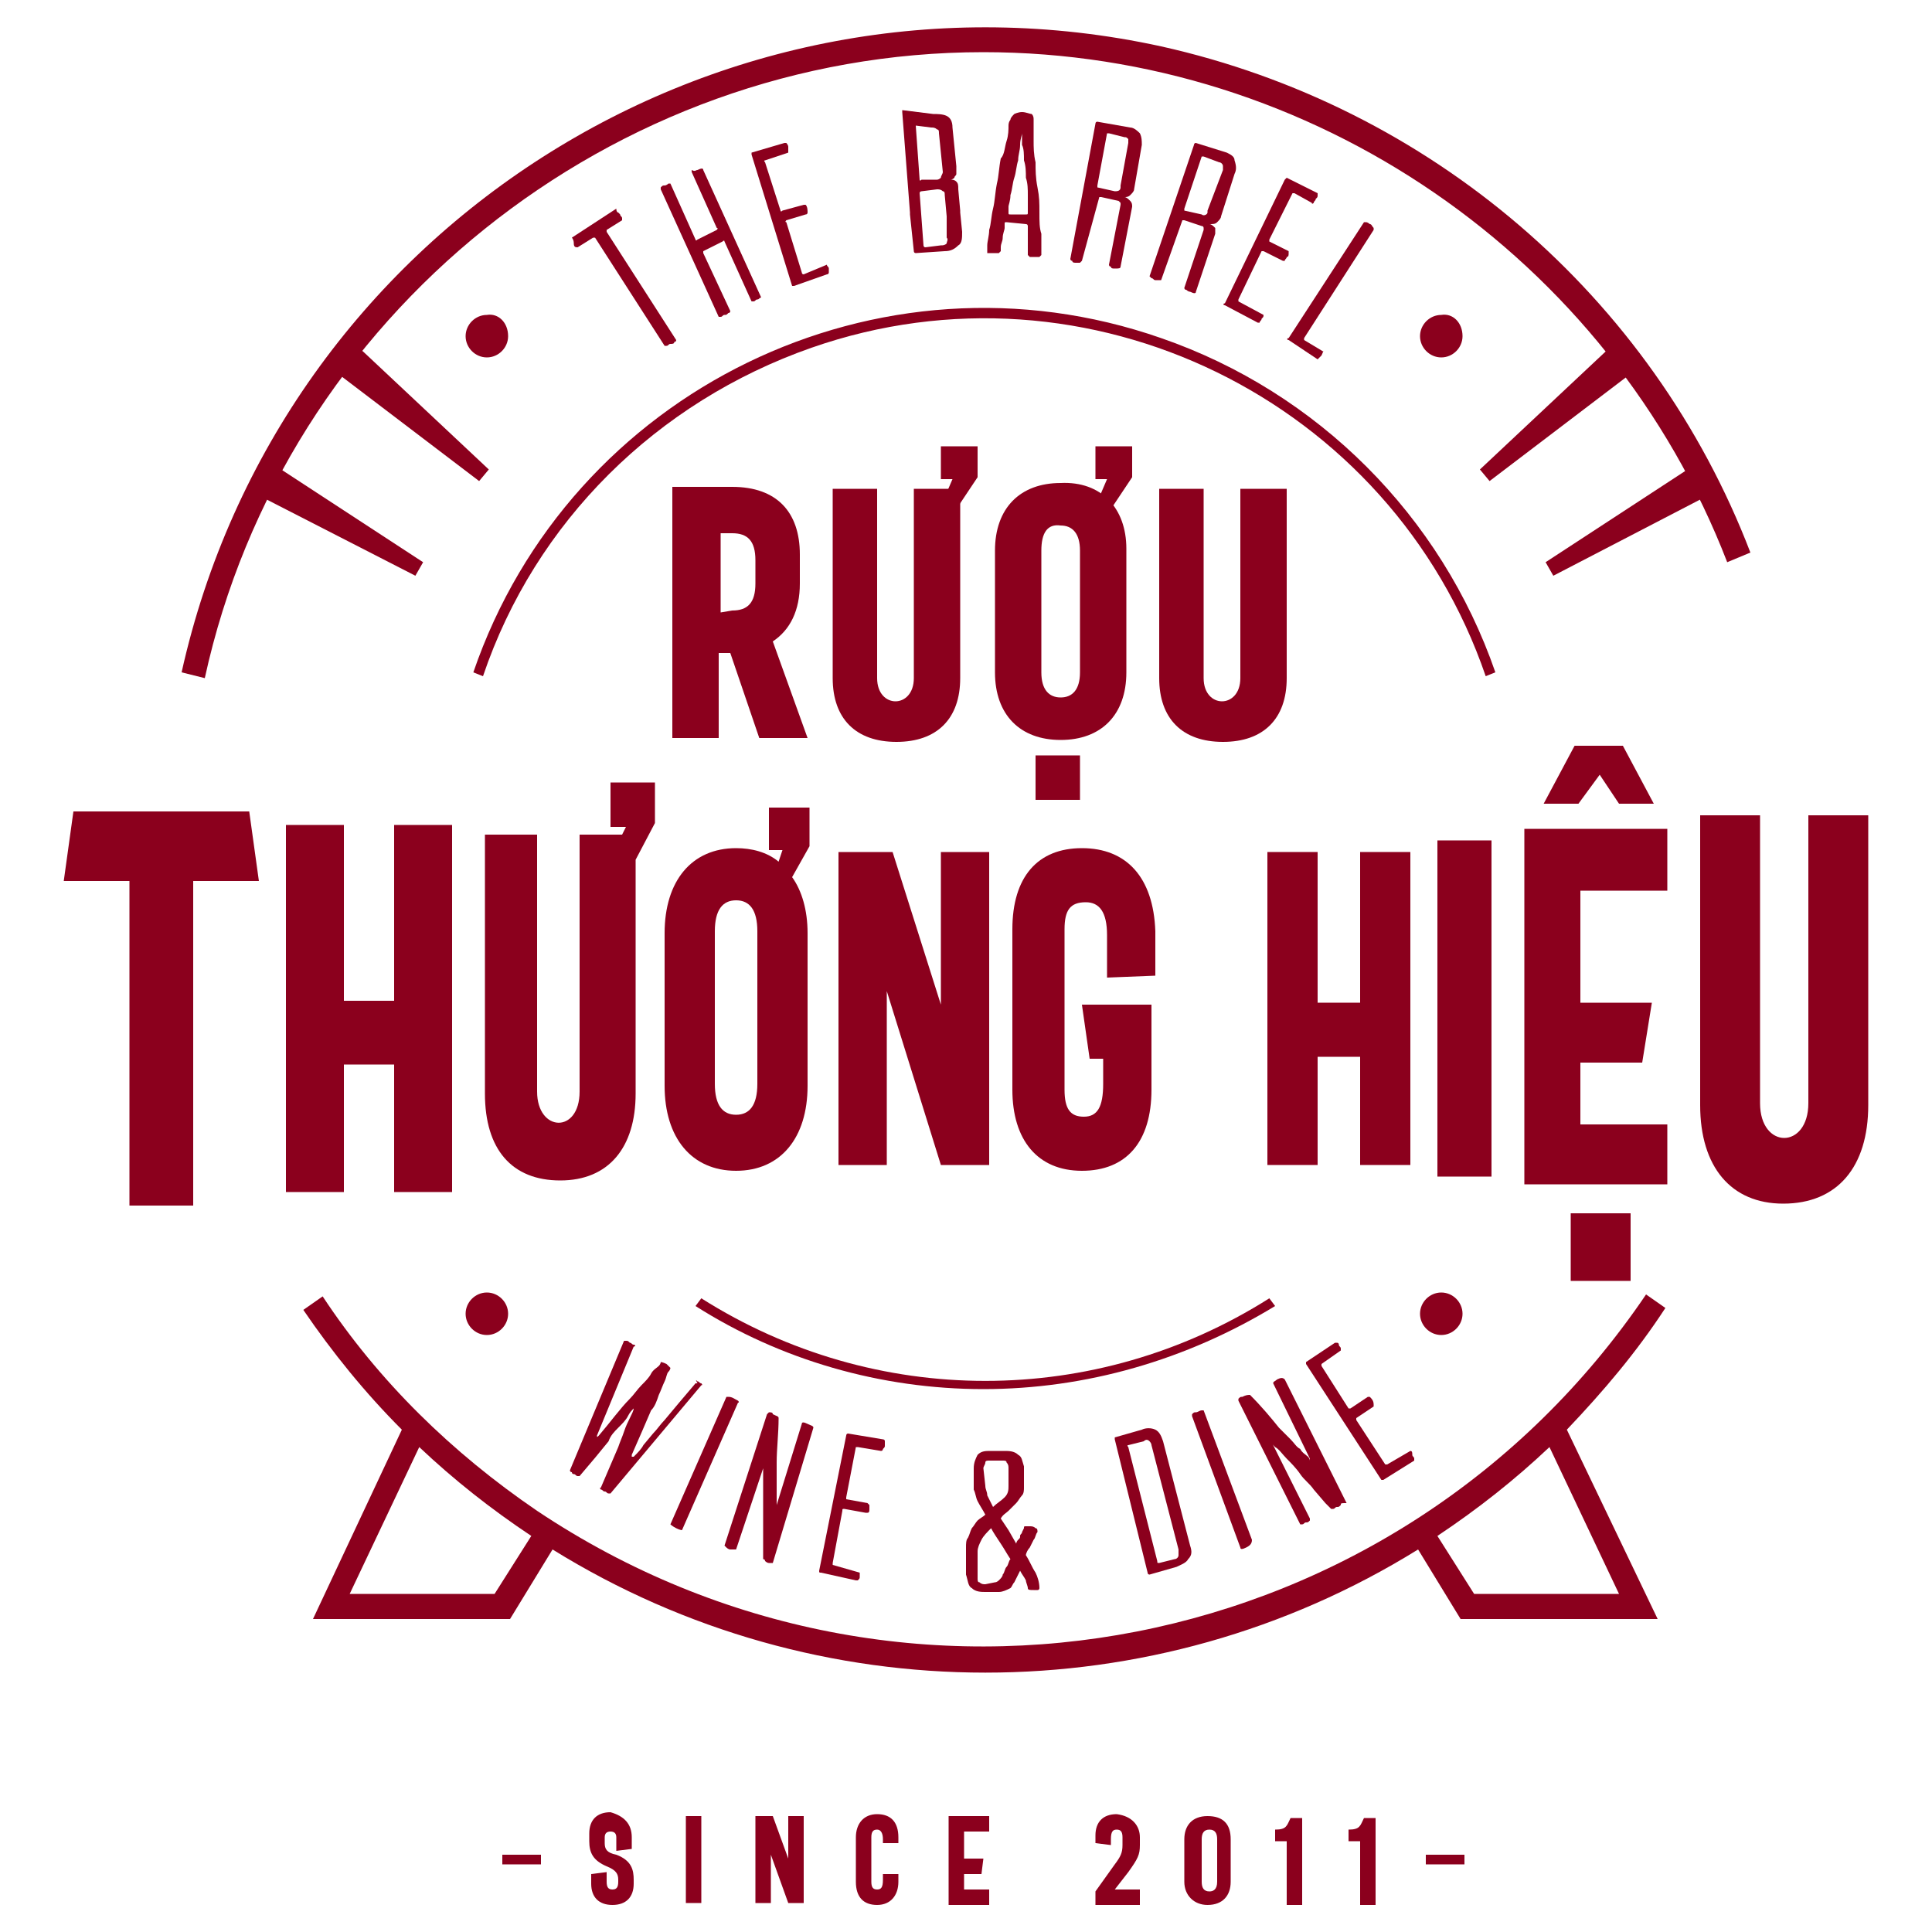 <?xml version="1.0" encoding="utf-8"?>
<!-- Generator: Adobe Illustrator 22.1.0, SVG Export Plug-In . SVG Version: 6.00 Build 0)  -->
<svg version="1.1" id="Layer_1" xmlns="http://www.w3.org/2000/svg" xmlns:xlink="http://www.w3.org/1999/xlink" x="0px" y="0px"
	 viewBox="0 0 100 100" style="enable-background:new 0 0 100 100;" xml:space="preserve">
<style type="text/css">
	.st0{enable-background:new    ;}
	.st1{fill:#8B001D;}
</style>
<title>Rượu Thương Hiệu Logo</title>
<g>
	<g class="st0">
		<path class="st1" d="M26,96h2v0.5h-2V96z"/>
	</g>
	<g class="st0">
		<path class="st1" d="M32.7,95.1v0.6l-0.8,0.1v-0.7c0-0.2-0.1-0.3-0.3-0.3s-0.3,0.1-0.3,0.3v0.3c0,0.3,0.1,0.5,0.6,0.6
			c0.8,0.3,0.9,0.8,0.9,1.3v0.2c0,0.7-0.4,1.1-1.1,1.1c-0.7,0-1.1-0.4-1.1-1.1V97l0.8-0.1v0.5c0,0.3,0.1,0.4,0.3,0.4
			c0.2,0,0.3-0.1,0.3-0.4v-0.1c0-0.3-0.1-0.5-0.6-0.7c-0.7-0.3-0.9-0.7-0.9-1.3v-0.4c0-0.7,0.4-1.1,1.1-1.1
			C32.3,94,32.7,94.4,32.7,95.1z"/>
	</g>
	<g class="st0">
		<path class="st1" d="M35.5,94h0.8v4.5h-0.8V94z"/>
	</g>
	<g class="st0">
		<path class="st1" d="M41.6,94v4.5h-0.8L39.9,96v2.5h-0.8V94H40l0.8,2.2V94H41.6z"/>
		<path class="st1" d="M46.5,95.1v0.3l-0.8,0v-0.2c0-0.3-0.1-0.5-0.3-0.5c-0.2,0-0.3,0.1-0.3,0.4v2.3c0,0.3,0.1,0.4,0.3,0.4
			c0.2,0,0.3-0.1,0.3-0.5V97l0.8,0v0.4c0,0.7-0.4,1.2-1.1,1.2c-0.7,0-1.1-0.4-1.1-1.2v-2.3c0-0.7,0.4-1.2,1.1-1.2
			C46.1,93.9,46.5,94.3,46.5,95.1z"/>
		<path class="st1" d="M49.9,96.2h1L50.8,97h-0.9v0.8h1.3v0.8h-2.1V94h2.1v0.8h-1.3V96.2z"/>
		<path class="st1" d="M59,95.1v0.4c0,0.5-0.1,0.7-0.6,1.4l-0.7,0.9H59v0.8h-2.3v-0.7l1-1.4c0.3-0.4,0.4-0.6,0.4-1v-0.4
			c0-0.3-0.1-0.4-0.3-0.4c-0.2,0-0.3,0.1-0.3,0.5v0.3l-0.8-0.1v-0.4c0-0.7,0.4-1.1,1.1-1.1C58.6,94,59,94.5,59,95.1z"/>
		<path class="st1" d="M63.7,95.2v2.2c0,0.7-0.4,1.2-1.2,1.2c-0.7,0-1.2-0.5-1.2-1.2v-2.2c0-0.7,0.4-1.2,1.2-1.2
			C63.3,94,63.7,94.4,63.7,95.2z M62.2,95.2v2.2c0,0.3,0.1,0.5,0.4,0.5c0.2,0,0.4-0.1,0.4-0.5v-2.2c0-0.3-0.1-0.5-0.4-0.5
			C62.3,94.7,62.2,94.9,62.2,95.2z"/>
		<path class="st1" d="M66.6,95.3H66v-0.6c0.6,0,0.6-0.2,0.8-0.6h0.6v4.5h-0.8V95.3z"/>
		<path class="st1" d="M70.4,95.3h-0.6v-0.6c0.6,0,0.6-0.2,0.8-0.6h0.6v4.5h-0.8V95.3z"/>
		<path class="st1" d="M73.8,96h2v0.5h-2V96z"/>
	</g>
</g>
<g>
	<polygon class="st1" points="18.8,18.2 18.5,18 18.2,18.3 17.6,18.9 17.4,19.3 17.7,19.5 24.8,24.9 25.3,24.3 	"/>
	<polygon class="st1" points="14.4,24.2 14,24 13.8,24.4 13.4,25.1 13.2,25.5 13.5,25.7 21.5,29.8 21.9,29.1 	"/>
	<polygon class="st1" points="88.5,25.1 88,24.4 87.8,24 87.5,24.2 80,29.1 80.4,29.8 88.3,25.7 88.7,25.5 	"/>
	<polygon class="st1" points="84.2,18.9 83.7,18.3 83.4,18 83.1,18.2 76.6,24.3 77.1,24.9 84.2,19.5 84.5,19.3 	"/>
	<path class="st1" d="M76.9,35C72,20.7,56.3,13,42,18c-8,2.8-14.3,9-17,17l-0.5-0.2c5-14.6,21-22.4,35.6-17.3
		c8.1,2.8,14.5,9.2,17.3,17.3L76.9,35z"/>
	<path class="st1" d="M50.9,71.9c-5.3,0-10.5-1.5-14.9-4.3l0.3-0.4c9,5.7,20.4,5.7,29.4,0l0.3,0.4C61.4,70.4,56.2,71.9,50.9,71.9z"
		/>
	<path class="st1" d="M10.6,35.1l-1.2-0.3C14.5,11.9,37.2-2.6,60.1,2.4C74,5.5,85.5,15.3,90.6,28.6l-1.2,0.5
		C83.3,13.3,67.9,2.7,50.9,2.7C31.7,2.7,14.7,16.3,10.6,35.1z"/>
	<path class="st1" d="M86.2,67.7l-1-0.7C72.4,85.9,46.8,90.9,27.8,78.2c-4.4-3-8.2-6.7-11.1-11.1l-1,0.7c1.5,2.2,3.2,4.3,5.1,6.2
		l-4.6,9.8h10.2l2.2-3.6c13.7,8.5,31.1,8.5,44.8,0l2.2,3.6h10.2L81.1,74C83,72,84.7,70,86.2,67.7z M25.6,82.5h-7.5l3.6-7.6
		c1.8,1.7,3.7,3.2,5.8,4.6L25.6,82.5z M83.8,82.5h-7.5l-1.9-3c2.1-1.4,4-2.9,5.8-4.6L83.8,82.5z"/>
	<path class="st1" d="M32,11l0.1,0.1c0,0.1,0.1,0.1,0.1,0.2c0,0.1,0,0.1,0,0.1l-0.8,0.5c0,0,0,0,0,0.1l3.6,5.6c0,0,0,0.1-0.1,0.1
		c0,0.1-0.1,0.1-0.2,0.1c-0.1,0-0.1,0.1-0.2,0.1c-0.1,0-0.1,0-0.1,0l-3.6-5.6h-0.1l-0.8,0.5c-0.1,0-0.2,0-0.2-0.2s-0.1-0.3-0.1-0.3
		l2.3-1.5C31.9,11,32,11,32,11z"/>
	<path class="st1" d="M39.4,15.4c-0.1,0-0.1,0.1-0.2,0.1c-0.1,0-0.1,0.1-0.2,0.1c-0.1,0-0.1,0-0.1,0l-1.4-3.1c0,0,0-0.1-0.1,0l0,0
		l-1,0.5c0,0,0,0,0,0.1l1.4,3c0,0,0,0.1-0.1,0.1c-0.1,0.1-0.1,0.1-0.2,0.1c-0.1,0-0.1,0.1-0.2,0.1c-0.1,0-0.1,0-0.1,0l-3-6.6
		c0,0,0,0,0-0.1c0.1-0.1,0.1-0.1,0.2-0.1c0.1,0,0.2-0.1,0.2-0.1c0.1,0,0.1,0,0.1,0l1.3,2.9c0,0,0,0.1,0.1,0l1-0.5c0,0,0.1-0.1,0-0.1
		l-1.3-2.9V8.8c0.2,0.1,0.2,0,0.3,0c0.2-0.1,0.3-0.1,0.3,0L39.4,15.4C39.5,15.4,39.5,15.4,39.4,15.4z"/>
	<path class="st1" d="M42.8,13.7c0,0.1,0.1,0.1,0.1,0.2c0,0.1,0,0.1,0,0.2c0,0,0,0.1-0.1,0.1l-1.7,0.6c-0.1,0-0.1,0-0.1,0L38.9,8
		V7.9l0,0l1.7-0.5h0.1c0,0,0.1,0.1,0.1,0.2s0,0.1,0,0.2s0,0.1,0,0.1l-1.2,0.4c0,0-0.1,0,0,0.1l0,0l0.8,2.5c0,0,0,0.1,0.1,0l1.1-0.3
		h0.1c0.1,0.1,0.1,0.3,0.1,0.4c0,0,0,0.1-0.1,0.1l-1,0.3c0,0-0.1,0.1,0,0.1l0.8,2.6c0,0,0,0.1,0.1,0.1l0,0L42.8,13.7L42.8,13.7z"/>
	<path class="st1" d="M48.3,5.9c0.2,0,0.5,0,0.7,0.1s0.3,0.3,0.3,0.6l0.2,2c0,0.1,0,0.2,0,0.2c0,0.1,0,0.2,0,0.2
		c0,0.1-0.1,0.1-0.1,0.2c0,0-0.1,0.1-0.2,0.1c0.1,0,0.2,0,0.3,0.1s0.1,0.2,0.1,0.4l0.1,1.1V11l0.1,1c0,0.3,0,0.6-0.2,0.7
		c-0.2,0.2-0.4,0.3-0.7,0.3l-1.5,0.1c0,0-0.1,0-0.1-0.1l-0.2-1.9V11l-0.4-5.2V5.7l0,0L48.3,5.9z M47.4,6.5
		C47.4,6.5,47.3,6.6,47.4,6.5l0.2,2.8c0,0,0,0.1,0.1,0h0.1c0.1,0,0.2,0,0.3,0h0.4c0.1,0,0.2-0.1,0.2-0.1c0-0.1,0.1-0.2,0.1-0.3
		l-0.2-2c0-0.1,0-0.2-0.1-0.2c-0.1-0.1-0.2-0.1-0.3-0.1L47.4,6.5z M48.9,10.1c0-0.1,0-0.2-0.1-0.2c-0.1-0.1-0.2-0.1-0.3-0.1
		l-0.8,0.1c0,0-0.1,0-0.1,0.1l0.2,2.7c0,0,0,0.1,0.1,0.1l0.8-0.1c0.1,0,0.2,0,0.3-0.1c0-0.1,0.1-0.2,0-0.3v-1.1L48.9,10.1z"/>
	<path class="st1" d="M52.9,5.8c0.2,0,0.4,0.1,0.5,0.1c0.1,0.1,0.1,0.2,0.1,0.3c0,0,0,0.1,0,0.3c0,0.2,0,0.5,0,0.8s0,0.7,0.1,1.1
		c0,0.4,0,0.8,0.1,1.3s0.1,0.8,0.1,1.3s0,0.8,0.1,1.1c0,0.3,0,0.6,0,0.8s0,0.3,0,0.3s0,0-0.1,0.1c-0.1,0-0.2,0-0.3,0s-0.2,0-0.2,0
		s0,0-0.1-0.1c0,0,0-0.1,0-0.2c0-0.1,0-0.3,0-0.5s0-0.3,0-0.5c0-0.1,0-0.2,0-0.3c0,0,0-0.1-0.1-0.1l-1-0.1c-0.1,0-0.1,0-0.1,0.1
		c0,0,0,0.1,0,0.2c0,0.1-0.1,0.3-0.1,0.5s-0.1,0.3-0.1,0.5c0,0.1,0,0.2,0,0.2s0,0-0.1,0.1c-0.1,0-0.2,0-0.3,0s-0.2,0-0.3,0
		c0,0,0,0,0-0.1c0,0,0-0.1,0-0.3s0.1-0.5,0.1-0.8c0.1-0.3,0.1-0.7,0.2-1.1c0.1-0.4,0.1-0.8,0.2-1.3c0.1-0.4,0.1-0.8,0.2-1.3
		C52,8,52,7.6,52.1,7.3s0.1-0.6,0.1-0.8s0.1-0.3,0.1-0.3c0-0.1,0.1-0.2,0.2-0.3C52.5,5.9,52.7,5.8,52.9,5.8z M53.1,11.1
		c0.1,0,0.1,0,0.1-0.1c0,0,0-0.1,0-0.3s0-0.4,0-0.6c0-0.3,0-0.6-0.1-0.9c0-0.3,0-0.6-0.1-0.9c0-0.3,0-0.6-0.1-0.8c0-0.3,0-0.4,0-0.6
		c0-0.1,0-0.1,0-0.1s0,0,0,0.1s-0.1,0.3-0.1,0.6c0,0.3-0.1,0.5-0.1,0.8c-0.1,0.3-0.1,0.6-0.2,0.9c-0.1,0.3-0.1,0.6-0.2,0.9
		c0,0.3-0.1,0.5-0.1,0.6s0,0.3,0,0.3c0,0.1,0,0.1,0.1,0.1H53.1z"/>
	<path class="st1" d="M58.7,9.8c0,0.1-0.1,0.2-0.2,0.3c-0.1,0.1-0.2,0.1-0.3,0.1c0.1,0,0.2,0.1,0.3,0.2c0.1,0.1,0.1,0.2,0.1,0.3
		L58,13.8c0,0.1-0.1,0.1-0.3,0.1c-0.1,0-0.2,0-0.2-0.1c-0.1,0-0.1-0.1-0.1-0.1l0.6-3.1v-0.1l-0.1-0.1L57,10.2h-0.1L56,13.5
		c0,0,0,0-0.1,0.1c-0.1,0-0.2,0-0.2,0c-0.1,0-0.2,0-0.2-0.1c-0.1,0-0.1-0.1-0.1-0.1l1.3-7c0,0,0-0.1,0.1-0.1l1.7,0.3
		c0.2,0,0.4,0.2,0.5,0.3c0.1,0.2,0.1,0.4,0.1,0.6L58.7,9.8z M57.7,9.9c0.1,0,0.3,0,0.3-0.2V9.6l0.4-2.2c0-0.1,0-0.2,0-0.2
		c-0.1-0.1-0.1-0.1-0.2-0.1l-0.8-0.2h-0.1l-0.5,2.7v0.1l0,0L57.7,9.9z"/>
	<path class="st1" d="M63.2,11.2c0,0.1-0.1,0.2-0.2,0.3c-0.1,0.1-0.2,0.1-0.4,0.1c0.1,0,0.2,0.1,0.3,0.2c0,0.1,0,0.2,0,0.3l-1,3
		c0,0.1-0.1,0.1-0.3,0c-0.1,0-0.2-0.1-0.2-0.1c-0.1,0-0.1-0.1-0.1-0.1l1-3v-0.1c0,0,0-0.1-0.1-0.1l-0.9-0.3h-0.1l-1.1,3.1
		c0,0,0,0-0.1,0s-0.2,0-0.2,0c-0.1,0-0.1-0.1-0.2-0.1l-0.1-0.1l2.3-6.8c0,0,0-0.1,0.1-0.1l0,0l1.6,0.5c0.2,0.1,0.4,0.2,0.4,0.4
		C64,8.6,64,8.8,63.9,9L63.2,11.2z M62.2,11.1c0.1,0.1,0.3,0,0.3-0.1c0,0,0,0,0-0.1l0.8-2.1c0-0.1,0-0.1,0-0.2
		c0-0.1-0.1-0.2-0.2-0.2l-0.8-0.3h-0.1l-0.9,2.7v0.1L62.2,11.1z"/>
	<path class="st1" d="M65.4,16.3c0,0.1,0,0.1-0.1,0.2c0,0.1-0.1,0.1-0.1,0.2h-0.1l-1.7-0.9c-0.1,0-0.1-0.1,0-0.1l3.1-6.4l0.1-0.1
		l0,0l1.6,0.8v0.1c0,0.1,0,0.1-0.1,0.2c0,0.1-0.1,0.1-0.1,0.2c0,0-0.1,0.1-0.1,0L67,10h-0.1l0,0l-1.2,2.4v0.1l1,0.5c0,0,0,0,0,0.1
		s0,0.2-0.1,0.2c0,0.1-0.1,0.1-0.1,0.2h-0.1l-1-0.5h-0.1l-1.2,2.5v0.1l0,0L65.4,16.3C65.4,16.2,65.4,16.2,65.4,16.3z"/>
	<path class="st1" d="M68.4,18.4c-0.1,0.1-0.2,0.2-0.2,0.2l-1.5-1c-0.1,0-0.1-0.1,0-0.1l3.9-6c0,0,0,0,0.1,0s0.2,0.1,0.2,0.1
		c0.1,0,0.1,0.1,0.2,0.2c0,0.1,0,0.1,0,0.1l-3.6,5.6v0.1l1,0.6C68.5,18.1,68.5,18.2,68.4,18.4z"/>
	<path class="st1" d="M36.1,71.5c0.1,0,0.1,0.1,0.2,0.1c0,0,0.1,0.1,0,0.1l-4.7,5.6h-0.1c-0.1,0-0.1-0.1-0.2-0.1s-0.1-0.1-0.2-0.1
		c0,0-0.1-0.1,0-0.1l0.9-2.1c0.1-0.3,0.2-0.5,0.3-0.8s0.2-0.5,0.3-0.7s0.2-0.4,0.2-0.5s0.1-0.2,0.1-0.2l0,0l0,0c0,0,0,0.1-0.1,0.2
		s-0.2,0.2-0.3,0.4c-0.1,0.2-0.3,0.4-0.5,0.6c-0.2,0.2-0.4,0.4-0.5,0.7c-0.4,0.5-0.9,1.1-1.5,1.8h-0.1c-0.1,0-0.1-0.1-0.2-0.1
		s-0.1-0.1-0.1-0.1c-0.1,0-0.1-0.1-0.1-0.1l2.8-6.7c0,0,0,0,0.1,0s0.1,0,0.2,0.1c0.1,0,0.1,0.1,0.2,0.1s0.1,0.1,0,0.1l-1.9,4.6
		c0,0.1,0,0.1,0.1,0c0.6-0.7,1.1-1.4,1.6-1.9c0.2-0.2,0.4-0.5,0.6-0.7c0.2-0.2,0.4-0.4,0.5-0.6s0.3-0.3,0.4-0.4s0.1-0.2,0.1-0.2
		s0.1,0,0.3,0.1c0.1,0.1,0.2,0.2,0.2,0.2s0,0.1-0.1,0.2s-0.1,0.3-0.2,0.5c-0.1,0.2-0.2,0.5-0.3,0.7c-0.1,0.3-0.2,0.6-0.4,0.8
		c-0.3,0.7-0.6,1.4-1,2.3v0.1c0,0,0,0,0.1,0c0.2-0.2,0.4-0.4,0.5-0.6l0.5-0.6c0.2-0.2,0.4-0.5,0.6-0.7c0.5-0.6,1-1.2,1.6-1.9h0.1
		C36,71.4,36,71.4,36.1,71.5z"/>
	<path class="st1" d="M35,79.1c-0.2-0.1-0.3-0.2-0.3-0.2l2.9-6.6c0,0,0,0,0.1,0c0.2,0,0.3,0.1,0.5,0.2c0,0,0.1,0.1,0,0.1l-2.9,6.6
		C35.3,79.2,35.2,79.2,35,79.1z"/>
	<path class="st1" d="M40,80.9c-0.1,0-0.2,0-0.2,0c-0.1,0-0.2-0.1-0.2-0.1s0-0.1-0.1-0.1c0,0,0-0.1,0-0.4c0-0.2,0-0.5,0-0.9
		s0-0.7,0-1.1s0-0.8,0-1.1c0-0.3,0-0.6,0-0.8c0-0.2,0-0.3,0-0.4l0,0l0,0l-1.4,4.2c0,0,0,0-0.1,0s-0.2,0-0.2,0
		c-0.1,0-0.2-0.1-0.2-0.1L37.5,80l2.2-6.8l0.1-0.1c0.1,0,0.2,0,0.2,0.1c0.2,0.1,0.3,0.1,0.3,0.2c0,0.8-0.1,1.6-0.1,2.3
		c0,0.3,0,0.6,0,0.8s0,0.5,0,0.7s0,0.4,0,0.5s0,0.1,0,0.2c0,0,0,0,0,0.1c0,0,0,0,0-0.1l1.3-4.2c0-0.1,0.1-0.1,0.3,0s0.3,0.1,0.3,0.2
		L40,80.9C40.1,80.9,40,80.9,40,80.9z"/>
	<path class="st1" d="M44.5,81.4c0,0.1,0,0.1,0,0.2s0,0.1-0.1,0.2c0,0,0,0-0.1,0l-1.8-0.4c-0.1,0-0.1,0-0.1-0.1l1.4-7
		c0,0,0-0.1,0.1-0.1l0,0l1.8,0.3c0,0,0.1,0,0.1,0.1s0,0.1,0,0.2s0,0.1-0.1,0.2c0,0.1-0.1,0.1-0.1,0.1l-1.2-0.2h-0.1l0,0l-0.5,2.6
		v0.1l1.1,0.2c0,0,0,0,0.1,0.1c0,0.1,0,0.2,0,0.2c0,0.1,0,0.2-0.1,0.2h-0.1l-1.1-0.2c-0.1,0-0.1,0-0.1,0.1l-0.5,2.7V81l0,0
		L44.5,81.4L44.5,81.4z"/>
	<path class="st1" d="M53.1,80.5c0.2,0.3,0.3,0.6,0.5,0.9c0.1,0.2,0.2,0.5,0.2,0.8c0,0,0,0.1-0.1,0.1s-0.2,0-0.2,0
		c-0.2,0-0.3,0-0.3-0.1s-0.1-0.3-0.1-0.4c-0.1-0.2-0.2-0.3-0.3-0.5c-0.1,0.2-0.2,0.4-0.3,0.6c-0.1,0.1-0.1,0.2-0.2,0.3
		c-0.2,0.1-0.4,0.2-0.6,0.2H51c-0.2,0-0.5,0-0.7-0.2c-0.2-0.1-0.2-0.4-0.3-0.7v-1.4c0-0.2,0-0.4,0.1-0.5c0.1-0.2,0.1-0.3,0.2-0.5
		c0.1-0.1,0.2-0.3,0.3-0.4s0.3-0.2,0.4-0.3c-0.1-0.2-0.3-0.5-0.4-0.7c-0.1-0.2-0.1-0.4-0.2-0.6V76l0,0c0-0.3,0.1-0.5,0.2-0.7
		c0.2-0.2,0.4-0.2,0.7-0.2H52c0.2,0,0.5,0,0.7,0.2c0.2,0.1,0.2,0.3,0.3,0.6l0,0V77c0,0.1,0,0.3-0.1,0.4s-0.2,0.3-0.3,0.4
		s-0.2,0.2-0.4,0.4c-0.1,0.1-0.3,0.2-0.4,0.4l0.4,0.6l0.4,0.7c0,0,0-0.1,0.1-0.2s0.1-0.1,0.1-0.2s0.1-0.1,0.1-0.2l0.1-0.2
		c0-0.1,0-0.1,0.1-0.1s0.2,0,0.2,0c0.1,0,0.2,0,0.3,0.1c0.1,0,0.1,0.1,0.1,0.2c-0.1,0.1-0.1,0.3-0.2,0.4l-0.2,0.4
		C53.2,80.2,53.1,80.4,53.1,80.5z M51.5,81.9c0.1,0,0.2-0.1,0.2-0.1c0.1-0.1,0.2-0.2,0.2-0.3c0.1-0.1,0.1-0.3,0.2-0.4
		c0.1-0.1,0.1-0.3,0.2-0.4c-0.2-0.3-0.3-0.5-0.5-0.8s-0.4-0.6-0.5-0.8c-0.2,0.2-0.4,0.4-0.5,0.6s-0.2,0.4-0.2,0.6v1.4
		c0,0.1,0,0.2,0.1,0.2C50.8,82,50.9,82,51,82L51.5,81.9z M51,76.9c0,0.2,0.1,0.3,0.1,0.5c0.1,0.2,0.2,0.4,0.3,0.6
		c0.2-0.2,0.4-0.3,0.6-0.5c0.2-0.2,0.2-0.4,0.2-0.6V76c0-0.1,0-0.2-0.1-0.3c0-0.1-0.1-0.1-0.2-0.1h-0.7c-0.1,0-0.2,0-0.2,0.1
		s-0.1,0.2-0.1,0.3L51,76.9z"/>
	<path class="st1" d="M59.1,74c0.2-0.1,0.5-0.1,0.7,0s0.3,0.3,0.4,0.6l1.4,5.4c0.1,0.3,0.1,0.5-0.1,0.7c-0.1,0.2-0.4,0.3-0.6,0.4
		l-1.4,0.4c0,0-0.1,0-0.1-0.1l0,0l-1.7-6.9v-0.1l0,0L59.1,74z M59.6,74.8c0-0.1-0.1-0.2-0.1-0.2c-0.1-0.1-0.2-0.1-0.3,0l-0.8,0.2
		c0,0-0.1,0,0,0.1l0,0l1.5,5.9c0,0.1,0,0.1,0.1,0.1l0.8-0.2c0.1,0,0.2-0.1,0.2-0.2s0-0.2,0-0.3L59.6,74.8z"/>
	<path class="st1" d="M64.5,80.1c-0.2,0.1-0.3,0.1-0.3,0l-2.5-6.8v-0.1c0.1-0.1,0.1-0.1,0.2-0.1c0.1,0,0.2-0.1,0.3-0.1s0.1,0,0.1,0
		l2.5,6.7C64.8,79.9,64.7,80,64.5,80.1z"/>
	<path class="st1" d="M69.4,77.9C69.3,78,69.3,78,69.2,78s-0.1,0.1-0.2,0.1h-0.1l-0.3-0.3L68,77.1c-0.2-0.3-0.5-0.5-0.7-0.8
		s-0.5-0.6-0.7-0.8c-0.2-0.2-0.4-0.5-0.6-0.6c-0.2-0.2-0.2-0.3-0.2-0.3l0,0l0,0l2,4v0.1c-0.1,0.1-0.1,0.1-0.2,0.1s-0.1,0.1-0.2,0.1
		s-0.1,0-0.1,0l-3.2-6.4v-0.1c0.1-0.1,0.1-0.1,0.2-0.1c0.2-0.1,0.3-0.1,0.4-0.1c0.6,0.6,1.1,1.2,1.5,1.7l0.6,0.6
		c0.2,0.2,0.3,0.4,0.5,0.5c0.1,0.2,0.3,0.3,0.4,0.4s0.1,0.2,0.1,0.2l0,0c0,0,0,0,0-0.1l-1.9-3.9c0-0.1,0.1-0.1,0.2-0.2
		c0.2-0.1,0.3-0.1,0.4,0l3.2,6.4C69.4,77.8,69.4,77.8,69.4,77.9z"/>
	<path class="st1" d="M73,75.1c0.1,0,0.1,0.1,0.1,0.2s0.1,0.1,0.1,0.2v0.1l-1.6,1h-0.1l-3.9-6v-0.1l0,0l1.5-1h0.1
		c0.1,0,0.1,0.1,0.1,0.1c0,0.1,0.1,0.1,0.1,0.2s0,0.1,0,0.1l-1,0.7c0,0,0,0,0,0.1l0,0l1.4,2.2c0,0,0,0,0.1,0l0.9-0.6h0.1
		c0.1,0.1,0.2,0.2,0.2,0.4v0.1l-0.9,0.6v0.1l0,0l1.5,2.3h0.1l0,0L73,75.1C72.9,75.1,73,75.1,73,75.1z"/>
	<path class="st1" d="M26.3,17.4c0,0.6-0.5,1.1-1.1,1.1s-1.1-0.5-1.1-1.1s0.5-1.1,1.1-1.1C25.8,16.2,26.3,16.7,26.3,17.4L26.3,17.4z
		"/>
	<path class="st1" d="M75.7,17.4c0,0.6-0.5,1.1-1.1,1.1s-1.1-0.5-1.1-1.1s0.5-1.1,1.1-1.1l0,0C75.2,16.2,75.7,16.7,75.7,17.4
		L75.7,17.4z"/>
	<path class="st1" d="M26.3,68c0,0.6-0.5,1.1-1.1,1.1s-1.1-0.5-1.1-1.1s0.5-1.1,1.1-1.1S26.3,67.4,26.3,68L26.3,68z"/>
	<path class="st1" d="M75.7,68c0,0.6-0.5,1.1-1.1,1.1s-1.1-0.5-1.1-1.1s0.5-1.1,1.1-1.1S75.7,67.4,75.7,68L75.7,68z"/>
	<path class="st1" d="M31.7,42.8h0.7l-0.2,0.4H30v13.3c0,2.2-2.2,2.1-2.2,0V43.2h-2.7v13.4c0,2.9,1.4,4.5,3.9,4.5s3.9-1.7,3.9-4.5
		V44.5l1-1.9v-2.1h-2.3v2.3H31.7z"/>
	<path class="st1" d="M39.8,44h0.7l-0.2,0.6c-0.6-0.5-1.4-0.7-2.2-0.7c-2.3,0-3.7,1.7-3.7,4.4v7.9c0,2.7,1.4,4.4,3.7,4.4
		s3.7-1.7,3.7-4.4v-7.9c0-1.2-0.3-2.2-0.8-2.9l0.9-1.6v-2h-2.1C39.8,41.8,39.8,44,39.8,44z M39.2,56.1c0,1.1-0.4,1.6-1.1,1.6
		c-0.7,0-1.1-0.5-1.1-1.6v-7.9c0-1.1,0.4-1.6,1.1-1.6s1.1,0.5,1.1,1.6V56.1z"/>
	<polygon class="st1" points="3.8,42 3.3,45.6 6.7,45.6 6.7,62.4 10,62.4 10,45.6 13.4,45.6 12.9,42 	"/>
	<polygon class="st1" points="20.4,51.8 17.8,51.8 17.8,42.7 14.8,42.7 14.8,61.7 17.8,61.7 17.8,55.1 20.4,55.1 20.4,61.7 
		23.4,61.7 23.4,42.7 20.4,42.7 	"/>
	<polygon class="st1" points="48.7,52 46.2,44.1 43.4,44.1 43.4,60.3 45.9,60.3 45.9,51.3 48.7,60.3 51.2,60.3 51.2,44.1 48.7,44.1 
			"/>
	<path class="st1" d="M56,43.9c-2.3,0-3.6,1.5-3.6,4.2v8.3c0,2.6,1.3,4.2,3.6,4.2s3.6-1.5,3.6-4.2V52H56l0.4,2.8h0.7v1.3
		c0,1.2-0.3,1.7-1,1.7s-1-0.4-1-1.4v-8.3c0-1,0.3-1.4,1.1-1.4c0.7,0,1.1,0.5,1.1,1.7v2.2l2.5-0.1v-2.3C59.7,45.4,58.3,43.9,56,43.9z
		"/>
	<polygon class="st1" points="70.4,51.9 68.2,51.9 68.2,44.1 65.6,44.1 65.6,60.3 68.2,60.3 68.2,54.7 70.4,54.7 70.4,60.3 73,60.3 
		73,44.1 70.4,44.1 	"/>
	<rect x="74.4" y="43.5" class="st1" width="2.8" height="17.4"/>
	<polygon class="st1" points="82.8,40.1 83.8,41.6 85.6,41.6 84,38.6 81.5,38.6 79.9,41.6 81.7,41.6 	"/>
	<polygon class="st1" points="78.9,61.3 86.3,61.3 86.3,58.2 81.8,58.2 81.8,55 85,55 85.5,51.9 81.8,51.9 81.8,46.1 86.3,46.1 
		86.3,42.9 78.9,42.9 	"/>
	<path class="st1" d="M93.6,42.2v14.9c0,2.4-2.5,2.4-2.5,0V42.2H88v15c0,3.2,1.6,5.1,4.3,5.1c2.8,0,4.4-1.9,4.4-5.1v-15H93.6z"/>
	<rect x="81.3" y="62.8" class="st1" width="3.1" height="3.5"/>
	<path class="st1" d="M37.2,33.8v4.4h-2.4v-13h3.1c2.3,0,3.5,1.3,3.5,3.5v1.5c0,1.4-0.5,2.4-1.4,3l1.8,5h-2.5l-1.5-4.4H37.2z
		 M37.9,31.6c0.8,0,1.2-0.4,1.2-1.4V29c0-1-0.4-1.4-1.2-1.4h-0.6v4.1L37.9,31.6z"/>
	<path class="st1" d="M46.4,38.4c-2.1,0-3.3-1.2-3.3-3.3v-9.8h2.3v9.8c0,1.6,1.9,1.6,1.9,0v-9.8h2.4v9.8
		C49.7,37.2,48.5,38.4,46.4,38.4z"/>
	<path class="st1" d="M58.3,28.4v6.4c0,2.2-1.3,3.5-3.4,3.5c-2.1,0-3.4-1.3-3.4-3.5v-6.3c0-2.2,1.3-3.5,3.4-3.5
		C57,24.9,58.3,26.3,58.3,28.4z M53.9,28.5v6.3c0,0.9,0.4,1.3,1,1.3s1-0.4,1-1.3v-6.3c0-0.9-0.4-1.3-1-1.3
		C54.2,27.1,53.9,27.6,53.9,28.5L53.9,28.5z"/>
	<path class="st1" d="M63.3,38.4c-2.1,0-3.3-1.2-3.3-3.3v-9.8h2.3v9.8c0,1.6,1.9,1.6,1.9,0v-9.8h2.4v9.8
		C66.6,37.2,65.4,38.4,63.3,38.4z"/>
	<path class="st1" d="M48.7,26.2l0.6-1.4h-0.6v-1.7h1.9v1.6l-1,1.5H48.7z"/>
	<path class="st1" d="M56.7,26.2l0.6-1.4h-0.6v-1.7h1.9v1.6l-1,1.5H56.7z"/>
	<path class="st1" d="M53.6,39.1h2.3v2.3h-2.3V39.1z"/>
</g>
</svg>
